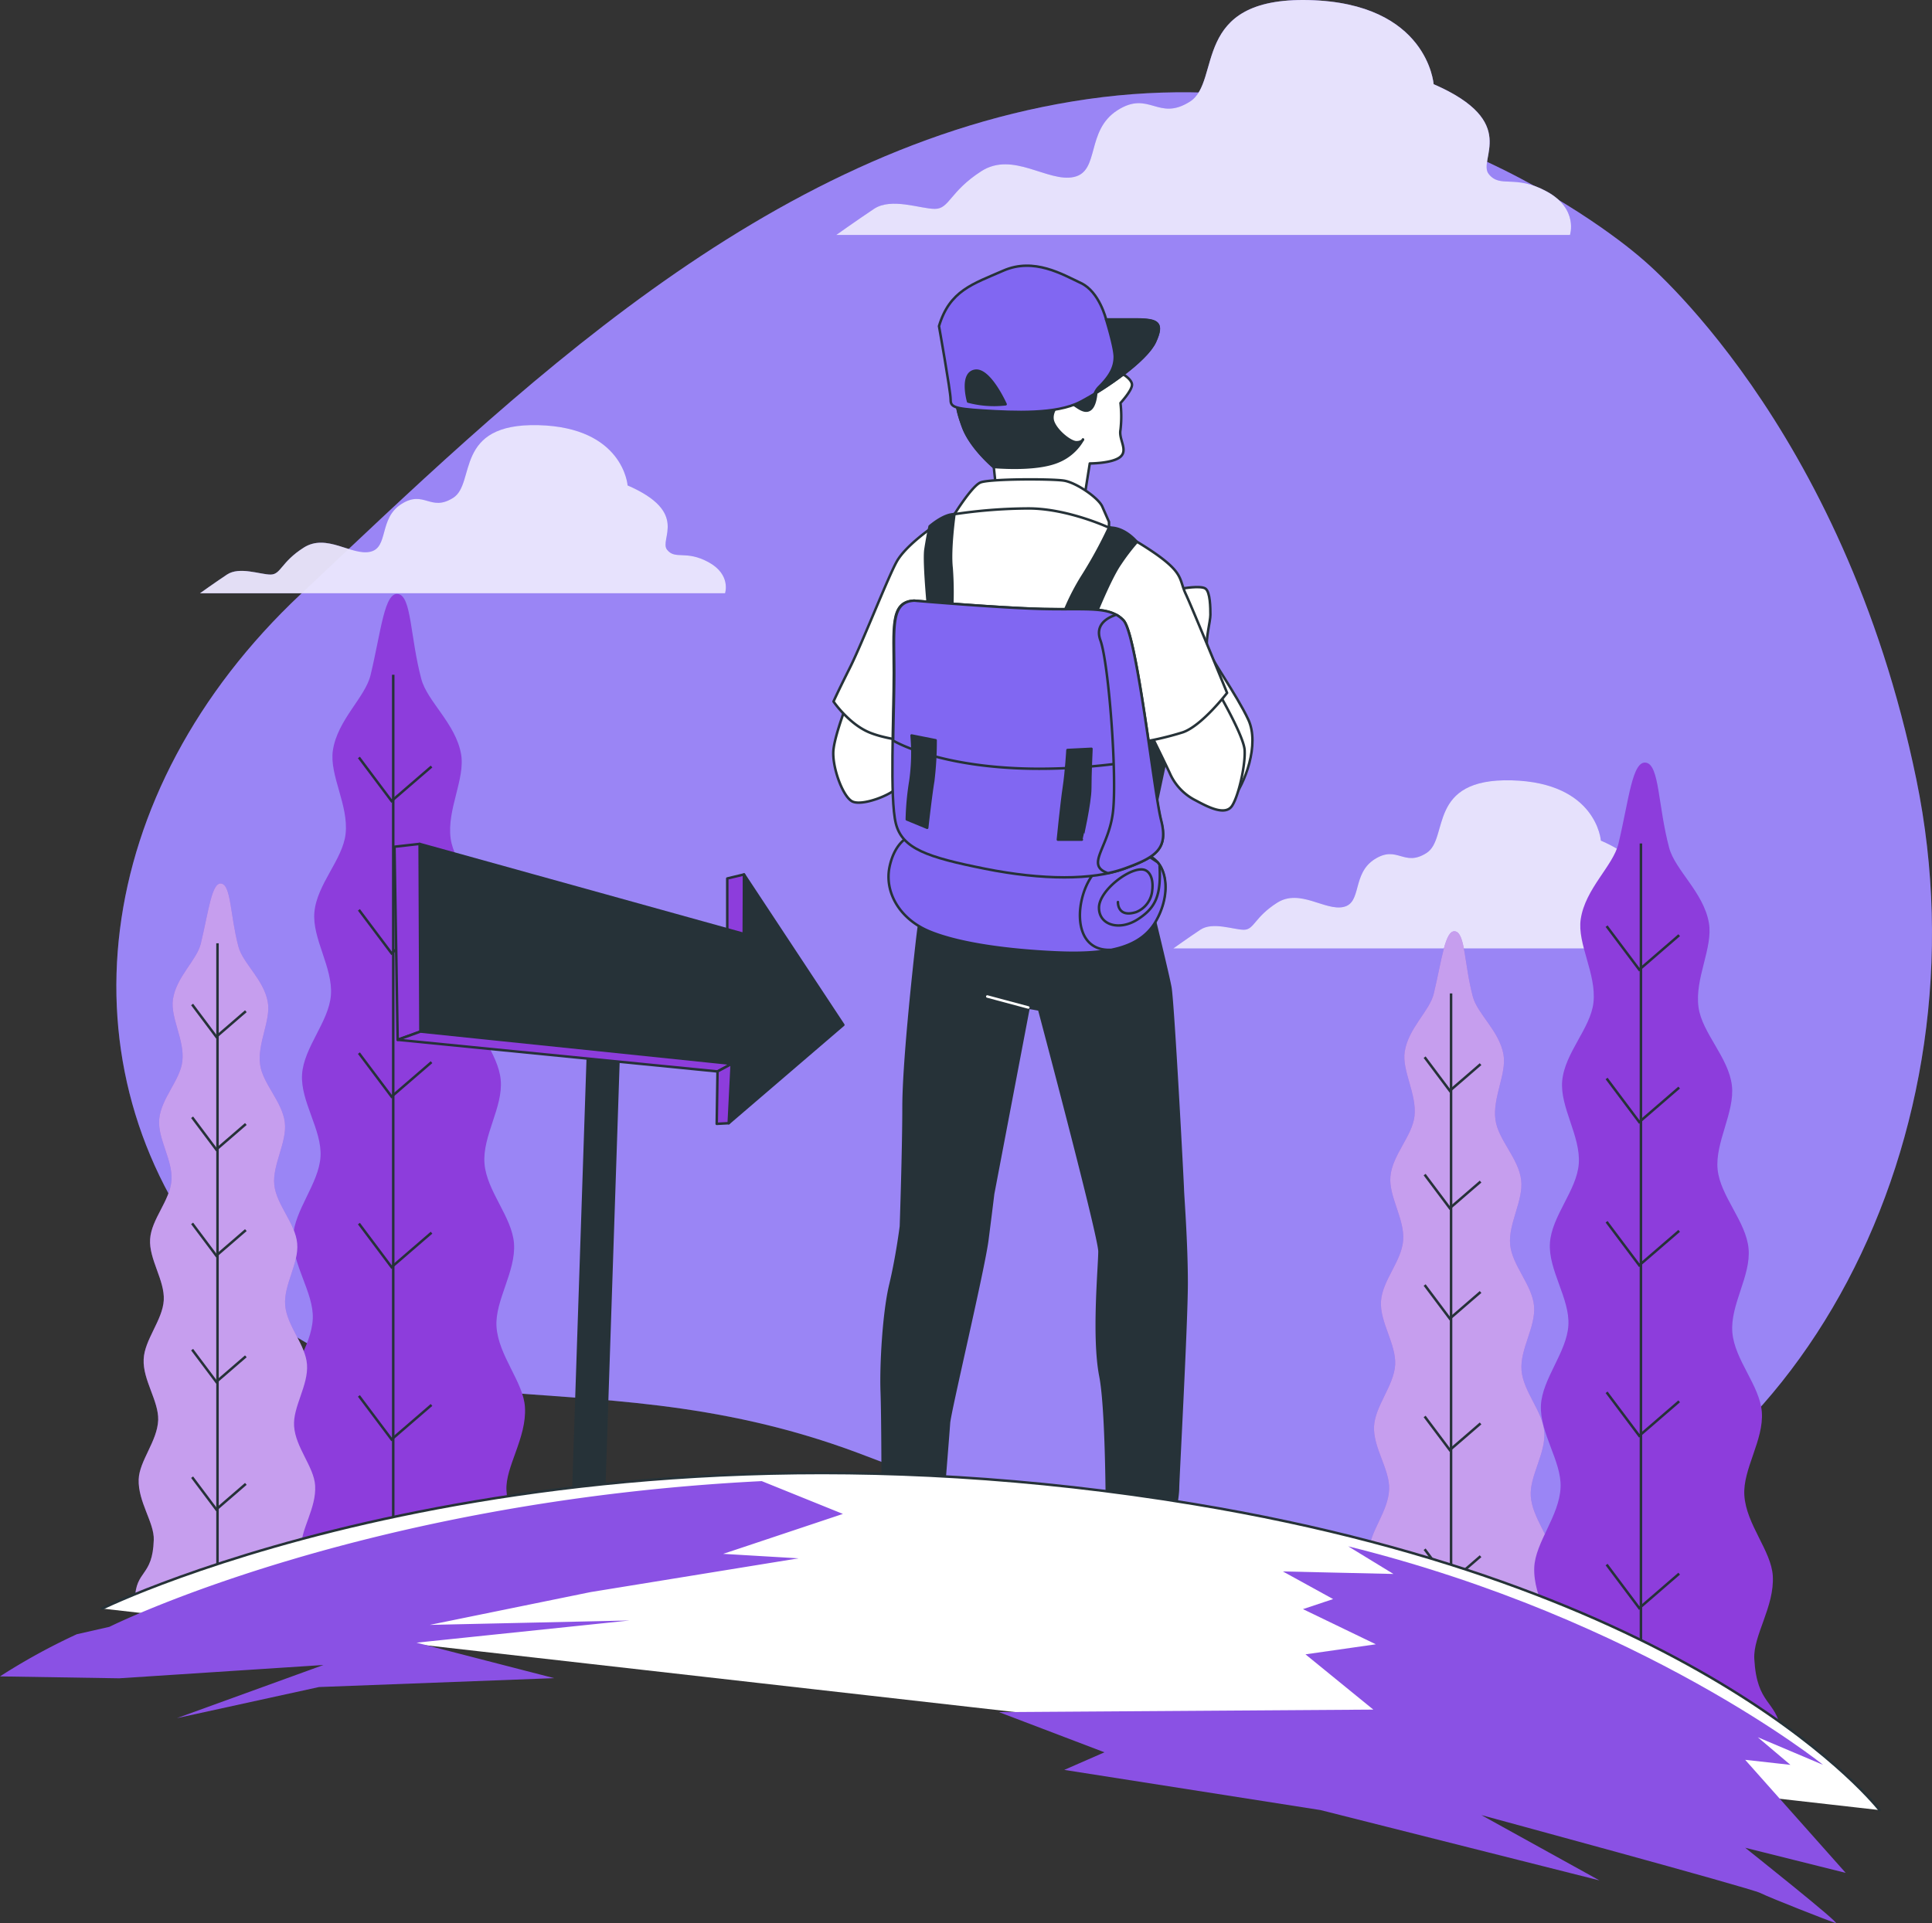 <svg xmlns="http://www.w3.org/2000/svg" width="774.452" height="771.118" viewBox="0 0 774.452 771.118"><rect x="0" y="0" width="774.452" height="771.118" fill="#333333" stroke="none"/><defs><style>.a,.d,.g{fill:#8167f2;}.b,.c,.e,.j{fill:#fff;}.b{opacity:0.2;}.c,.d{opacity:0.8;}.e,.f,.g,.k,.l{stroke:#263238;}.e,.f,.g,.h,.l{stroke-linecap:round;stroke-linejoin:round;}.f{fill:#263238;}.h,.k{fill:none;}.h{stroke:#fff;}.i,.l{fill:#8d3ddc;}.j{opacity:0.5;}.k{stroke-miterlimit:10;}.m{fill:#8a51e4;}</style></defs><g transform="translate(-55.72 -59.715)"><g transform="translate(102.361 96.714)"><path class="a" d="M690.247,144.695S598.006,62.2,468.236,80.817,237.06,200.031,152.736,279.36s-97.257,189.7-34.628,267.919,143.79,33.6,258.049,76.367,138.19,71.512,257.4,45.1S829.847,496.616,800.4,353.551,690.247,144.695,690.247,144.695Z" transform="translate(-78.873 -78.082)"/><path class="b" d="M690.247,144.695S598.006,62.2,468.236,80.817,237.06,200.031,152.736,279.36s-97.257,189.7-34.628,267.919,143.79,33.6,258.049,76.367,138.19,71.512,257.4,45.1S829.847,496.616,800.4,353.551,690.247,144.695,690.247,144.695Z" transform="translate(-78.873 -78.082)"/></g><g transform="translate(135.894 59.715)"><path class="a" d="M493.04,270c-9.146-4.976-13.315-.826-16.639-4.976s9.166-14.987-15.813-25.8c0,0-1.652-23.287-35.776-24.173s-24.959,23.307-34.1,29.129-11.643-3.324-20.809,2.5-5,17.465-12.469,19.137-17.485-7.494-26.631-1.672-9.166,10.817-13.315,10.817-12.49-3.324-17.465,0-10.817,7.494-10.817,7.494H499.708S502.206,274.991,493.04,270Z" transform="translate(100.955 97.829)"/><path class="c" d="M493.04,270c-9.146-4.976-13.315-.826-16.639-4.976s9.166-14.987-15.813-25.8c0,0-1.652-23.287-35.776-24.173s-24.959,23.307-34.1,29.129-11.643-3.324-20.809,2.5-5,17.465-12.469,19.137-17.485-7.494-26.631-1.672-9.166,10.817-13.315,10.817-12.49-3.324-17.465,0-10.817,7.494-10.817,7.494H499.708S502.206,274.991,493.04,270Z" transform="translate(100.955 97.829)"/><path class="a" d="M506.93,136.495c-12.771-6.99-18.593-1.168-23.247-6.99s12.792-20.87-22.1-36.038c0,0-2.317-32.553-50-33.722s-34.87,32.553-47.661,40.692-16.3-4.653-29.068,3.485-6.99,24.435-17.445,26.752-24.435-10.475-37.126-2.317-12.792,15.108-18.613,15.108-17.445-4.653-24.415,0S222.13,153.92,222.13,153.92H516.237S519.722,143.465,506.93,136.495Z" transform="translate(32.917 -59.715)"/><path class="c" d="M506.93,136.495c-12.771-6.99-18.593-1.168-23.247-6.99s12.792-20.87-22.1-36.038c0,0-2.317-32.553-50-33.722s-34.87,32.553-47.661,40.692-16.3-4.653-29.068,3.485-6.99,24.435-17.445,26.752-24.435-10.475-37.126-2.317-12.792,15.108-18.613,15.108-17.445-4.653-24.415,0S222.13,153.92,222.13,153.92H516.237S519.722,143.465,506.93,136.495Z" transform="translate(32.917 -59.715)"/><path class="d" d="M299.381,199.305c-9.146-5-13.315-.826-16.639-5s9.146-14.967-15.813-25.785c0,0-1.672-23.307-35.776-24.173s-24.959,23.307-34.124,29.129-11.643-3.324-20.789,2.5-5,17.465-12.489,19.137-17.465-7.494-26.631-1.672-9.146,10.817-13.315,10.817-12.469-3.324-17.465,0-10.818,7.494-10.818,7.494H305.988S308.526,204.3,299.381,199.305Z" transform="translate(-95.52 26.119)"/><path class="c" d="M299.381,199.305c-9.146-5-13.315-.826-16.639-5s9.146-14.967-15.813-25.785c0,0-1.672-23.307-35.776-24.173s-24.959,23.307-34.124,29.129-11.643-3.324-20.789,2.5-5,17.465-12.489,19.137-17.465-7.494-26.631-1.672-9.146,10.817-13.315,10.817-12.469-3.324-17.465,0-10.818,7.494-10.818,7.494H305.988S308.526,204.3,299.381,199.305Z" transform="translate(-95.52 26.119)"/></g><g transform="translate(109.828 166.254)"><path class="e" d="M254.352,359.742h1.571c3.163-.121,10.072-.342,11.966-.342,2.377,0,6.366,5.177,2.78,9.951s-6.043,10.354-11.14,11.543-4.391,4.391-8.058,8.36-13.537,4.794-18.714,3.586-.4-27.074.4-28.2S242.789,369.311,254.352,359.742Z" transform="translate(67.353 137.756)"/><path class="e" d="M259.488,379.17c5.177-1.188,7.554-6.768,11.14-11.543a6.486,6.486,0,0,0,.927-6.567,26.893,26.893,0,0,1-7.7,12.53c-3.586,2.8-6.366,1.209-8.36,3.586s-4.029,7.171-14.343,7.171a38.679,38.679,0,0,1-10.737-1.309c0,4.291.584,7.675,2.377,8.058,5.177,1.209,15.128.4,18.714-3.586S254.311,380.358,259.488,379.17Z" transform="translate(67.394 139.44)"/><path class="e" d="M276.418,372.408s-1.188,14.343-.4,17.123,8.763,5.58,13.154,4.774,12.348-6.366,12.348-6.366,17.526-6.768,23.891-10.757,8.36-8.763,3.586-9.951-20.708-4.391-25.483-5.58-4.794,3.183-15.149,5.58S276.418,372.408,276.418,372.408Z" transform="translate(113.375 139.836)"/><path class="e" d="M326.6,369.122a229.45,229.45,0,0,1-29.068,13.94,29.269,29.269,0,0,1-21.776.2,15.564,15.564,0,0,0,.262,2.981c.806,2.78,8.763,5.58,13.154,4.774s12.349-6.366,12.349-6.366,17.526-6.768,23.891-10.757c5.439-3.4,7.675-7.373,5.238-9.206A12.087,12.087,0,0,1,326.6,369.122Z" transform="translate(113.388 143.123)"/><path class="f" d="M251.5,228.161s-4.532,25.4-6.144,39.644-5.4,49.636-5.4,66.577-1.048,47.7-1.048,47.7-1.551,12.328-4.23,23.468-3.848,32.332-3.465,42.726.383,39.241.383,39.241a80.126,80.126,0,0,0,0,10.072c.383,3.848,1.148,8.461,5,8.461s10.777,0,13.477-2.3a18.855,18.855,0,0,0,5.761-12.711c.383-5.761,2.014-25.4,2.317-30.015s13.859-61.561,15.39-73.487,2.317-18.472,2.317-18.472l14.222-74.655,4.25.766S318.5,385.992,318.5,392.156s-2.7,34.245.383,50.018,2.619,69.6,2.619,69.6a11.905,11.905,0,0,0,5.761,3.465c3.465.766,13.477-1.551,17.324-7.7s5.379-17.324,5.379-20.406,3.465-66.174,3.465-82.35S351.9,369.01,351.9,367.459s-3.848-74.635-5-81.182-14.242-59.647-14.242-59.647S292.676,238.555,251.5,228.161Z" transform="translate(68.129 3.07)"/><path class="e" d="M227.387,199.31s-5,12.711-5.761,19.238,3.465,18.472,7.312,20.789,16.538-2.7,18.472-5.781,10.757-23.085,10.757-23.085a61.842,61.842,0,0,1-30.78-11.16Z" transform="translate(58.38 -24.644)"/><path class="f" d="M292.509,203.84,277.34,271.1h9.891l14.524-68.591Z" transform="translate(114.991 -21.398)"/><path class="e" d="M294.966,177.153s7.252-1.309,9.226,0,2.014,7.917,2.014,10.556S304.193,197.6,304.9,200.9s11.885,18.9,16.5,28.806-1.309,25.7-6.587,32.231-15.854-16.921-19.157-24.838-8.561-56.726-8.561-56.726Z" transform="translate(124.881 -47.711)"/><path class="e" d="M311.948,197.24s10.475,17.908,10.858,23.69-2.317,18.13-5,22.32-9.609.584-14.625-2.115a22.159,22.159,0,0,1-10.394-10.979c-2.317-5-8.541-17.526-8.541-17.526S301.191,208.017,311.948,197.24Z" transform="translate(122.001 -26.744)"/><path class="e" d="M281.207,160.825a52.6,52.6,0,0,0-13.839,5.4c-6.547,3.848-16.941,11.543-20.406,17.687s-13.839,32.714-18.855,42.726-6.527,13.456-6.527,13.456,6.043,8.863,14.222,12.328,22.32,4.23,22.32,4.23,2.014,39.241,3.082,45.023,14.242,9.226,33.48,10.072,46.171-6.144,49.636-10.072-1.148-45.023-1.148-45.023a120.378,120.378,0,0,0,18.472-4.23c7.7-2.7,17.707-15.793,17.707-15.793S365.491,202.766,362.792,197s-.766-8.058-11.543-15.773a125.382,125.382,0,0,0-21.937-12.348s-16.115-7.7-29.632-9.226S281.207,160.825,281.207,160.825Z" transform="translate(58.426 -65.347)"/><path class="e" d="M312.1,141.8s4.23,2.317,4.23,4.633-4.613,7.312-4.613,7.312a46.935,46.935,0,0,1,0,10.757c-.765,3.848,3.082,8.058,0,10.777s-12.308,2.7-12.308,2.7l-2.7,16.941-34.628-4.633-1.148-10.777s-9.246-7.7-12.328-16.115-2.679-10.777-2.014-16.115,6.547-16.559,18.13-19.238a62.972,62.972,0,0,1,30.781.383C303.644,130.6,312.1,141.8,312.1,141.8Z" transform="translate(83.328 -98.693)"/><path class="e" d="M271.22,147.261v0Z" transform="translate(108.783 -77.547)"/><path class="f" d="M286.765,177.221a20.144,20.144,0,0,0,9.951-8.763c-.141.282-.745,1.068-2.639,1.068-2.317,0-7.715-4.23-9.246-8.058s2.317-8.481,5-8.481,6.547,5.4,9.629,3.465,2.7-10.374,2.7-10.374a57.6,57.6,0,0,1,3.465-11.341,27.255,27.255,0,0,0-10.072-6.366,62.971,62.971,0,0,0-30.78-.383c-11.543,2.679-17.324,13.839-18.13,19.238s-1.148,7.7,2.014,16.115,12.328,16.115,12.328,16.115C267.507,179.92,279.453,180.3,286.765,177.221Z" transform="translate(83.286 -98.744)"/><path class="e" d="M245.65,169.09s6.909-11.16,10.374-12.691,28.484-1.531,33.48-.765,13.859,6.93,15.39,10.394,2.7,6.144,2.7,6.144v2.317s-16.539-7.7-32.231-7.7a203.459,203.459,0,0,0-29.713,2.3Z" transform="translate(82.843 -69.461)"/><path class="f" d="M287.011,164.746a175.637,175.637,0,0,1-11,20.023,94.036,94.036,0,0,0-10.072,22.682l12.087,1.249s8.4-22.159,13.436-29.391a83.9,83.9,0,0,1,6.728-8.823S293.4,164.443,287.011,164.746Z" transform="translate(103.426 -59.719)"/><path class="f" d="M251.591,162.061s-2.014,14.1-1.128,21.655a134.258,134.258,0,0,1,0,19.3l-8.823,2.941s-2.518-24.354-1.672-29.814,1.672-9.226,1.672-9.226S247.24,161.94,251.591,162.061Z" transform="translate(76.903 -62.433)"/><path class="g" d="M241.033,226.17s-5.862,2.014-8.058,12.087,3.787,21.011,15.954,26.047,31.929,7.554,50.361,8.4,33.581-.846,40.289-12.61,4.19-24.354-3.787-26.45-16.8,2.518-47.44-.423a358.932,358.932,0,0,1-47.319-7.051Z" transform="translate(69.532 2.603)"/><path class="g" d="M276.489,237.572c-7.756,9.045-9.689,31.022,5.822,31.022h.786c8.058-1.612,14.282-5.016,17.989-11.523,5.217-9.146,4.835-18.795.665-23.609l-6.245-4.21a24.838,24.838,0,0,0-19.016,8.32Z" transform="translate(108.167 5.726)"/><path class="g" d="M282,246.513s-.3,6.426,7.312,4.029a10.294,10.294,0,0,0,6.446-8.823,11.677,11.677,0,0,0,.1-1.43c.1-3.223-1.027-6.043-3.324-6.708-5.278-1.471-18.13,8.179-18.13,15.209s8.2,9.367,15.511,4.673,9.367-9.649,8.783-21.353" transform="translate(112.019 8.629)"/><path class="g" d="M241.938,179.27s33.581,2.941,51.65,3.344,26.872-1.249,32.231,4.633,12.087,68.853,15.108,80.195-2.014,14.705-14.685,19.318-32.755,4.613-55.86,0-33.178-8.058-35.7-18.13-.826-42.424-.826-60.433S232.269,179.693,241.938,179.27Z" transform="translate(70.319 -44.973)"/><path class="g" d="M321.179,244.88a65.268,65.268,0,0,0,15.511-3.606c-3.223-22.159-7.312-50.2-10.858-54.027-5.459-5.882-14.282-4.21-32.231-4.633s-51.65-3.344-51.65-3.344c-9.669.423-8.058,10.918-8.058,28.968,0,7.474-.3,17.364-.443,27.134C235.827,236.8,263.4,251.749,321.179,244.88Z" transform="translate(70.467 -44.973)"/><path class="f" d="M238.084,206.11a79.408,79.408,0,0,1-.483,18.271,109.9,109.9,0,0,0-1.43,15.37l8.158,3.364s1.45-12.973,2.417-18.734a133.328,133.328,0,0,0,.967-16.357Z" transform="translate(73.227 -17.746)"/><path class="f" d="M270.078,209.243s-.483,8.662-1.43,14.907-2.417,21.031-2.417,21.031h9.609S279.2,230.4,279.2,224.634s.483-15.874.483-15.874Z" transform="translate(103.72 -15.058)"/><path class="g" d="M299.529,264.521c-2.941-11.341-9.649-74.312-15.108-80.195a12.268,12.268,0,0,0-2.881-2.256c-3.505,1.128-8.662,3.908-6.366,10.233,3.364,9.226,6.728,54.591,5.036,68.853s-10.918,21.01-2.518,24.354l.463.181a48.694,48.694,0,0,0,6.688-1.853C297.434,279.307,302.47,275.943,299.529,264.521Z" transform="translate(111.818 -42.133)"/><line class="h" x1="16.458" y1="4.412" transform="translate(341.648 293.014)"/><path class="g" d="M242.57,136.831s4.653,26.188,4.653,29.229.766,3.848,13.094,4.613,29.229,1.551,38.858-3.445,26.55-16.559,30.015-24.173,1.148-8.843-8.058-8.843H309.59s-2.7-11.16-10.072-14.625-18.855-10.394-31.163-5S246.861,122.548,242.57,136.831Z" transform="translate(79.719 -112.603)"/><path class="f" d="M275.444,150.223a7.655,7.655,0,0,0-1.894,2.861c9.488-5.741,21.373-14.645,24.173-20.95,3.465-7.7,1.148-8.843-8.058-8.843H278.123s3.465,11.16,3.465,15.008S280.057,145.61,275.444,150.223Z" transform="translate(111.146 -101.761)"/><path class="f" d="M248.812,145.877s-3.223-11.261,2.679-12.328,12.348,13.416,12.348,13.416a40.571,40.571,0,0,1-15.028-1.088Z" transform="translate(85.16 -91.412)"/><path class="i" d="M329.273,544h75.743c-1.45-9.266-7.413-7.635-8.2-22-.4-7.232,6.285-16.115,5.721-25.664-.483-7.836-8.2-15.854-8.8-24.8-.524-8.058,6.043-17.042,5.419-25.744-.6-8.219-8.44-16.115-9.125-24.677s5.781-17.385,5.016-25.825-8.722-16.115-9.569-24.5,5.379-17.767,4.412-25.946c-1.007-8.682-9.206-16.115-10.314-24.173-1.229-8.924,4.573-18.432,3.223-26.188-1.672-9.427-10.435-16.236-12.288-23.186-3.445-12.953-3-25.442-7.071-26.188s-5.318,11.361-8.6,25.039c-1.652,6.869-10.233,13.839-11.643,23.267-1.148,7.635,4.915,16.921,3.928,25.785-.886,7.957-8.884,15.592-9.649,24.173-.745,8.058,5.741,17.082,5.117,25.563s-8.38,16.115-8.9,24.516,6.144,17.183,5.681,25.462-8.058,16.5-8.461,24.657c-.423,8.642,6.406,17.344,6.043,25.362-.363,8.863-7.876,17-8.058,24.757-.342,9.427,6.567,18.13,6.366,25.3-.463,15.551-7.594,12.328-7.856,24.858Z" transform="translate(165.773 21.79)"/><path class="j" d="M329.273,544h75.743c-1.45-9.266-7.413-7.635-8.2-22-.4-7.232,6.285-16.115,5.721-25.664-.483-7.836-8.2-15.854-8.8-24.8-.524-8.058,6.043-17.042,5.419-25.744-.6-8.219-8.44-16.115-9.125-24.677s5.781-17.385,5.016-25.825-8.722-16.115-9.569-24.5,5.379-17.767,4.412-25.946c-1.007-8.682-9.206-16.115-10.314-24.173-1.229-8.924,4.573-18.432,3.223-26.188-1.672-9.427-10.435-16.236-12.288-23.186-3.445-12.953-3-25.442-7.071-26.188s-5.318,11.361-8.6,25.039c-1.652,6.869-10.233,13.839-11.643,23.267-1.148,7.635,4.915,16.921,3.928,25.785-.886,7.957-8.884,15.592-9.649,24.173-.745,8.058,5.741,17.082,5.117,25.563s-8.38,16.115-8.9,24.516,6.144,17.183,5.681,25.462-8.058,16.5-8.461,24.657c-.423,8.642,6.406,17.344,6.043,25.362-.363,8.863-7.876,17-8.058,24.757-.342,9.427,6.567,18.13,6.366,25.3-.463,15.551-7.594,12.328-7.856,24.858Z" transform="translate(165.773 21.79)"/><line class="k" y2="270.498" transform="translate(527.56 291.785)"/><path class="k" d="M361.631,272.94,349.3,283.6,339.21,270.14" transform="translate(177.754 47.208)"/><path class="k" d="M361.631,296.31,349.3,306.966,339.21,293.51" transform="translate(177.754 70.915)"/><path class="k" d="M361.631,318.29,349.3,328.947,339.21,315.49" transform="translate(177.754 93.213)"/><path class="k" d="M361.631,344.45,349.3,355.106,339.21,341.65" transform="translate(177.754 119.75)"/><path class="k" d="M361.631,370.88,349.3,381.536,339.21,368.08" transform="translate(177.754 146.561)"/><path class="i" d="M114.207,565.847h98.264c-1.894-12.087-9.609-9.911-10.636-28.545-.5-9.367,8.179-20.99,7.413-33.3-.6-10.072-10.616-20.567-11.4-32.231-.705-10.475,7.836-22.159,7.01-33.4-.786-10.677-10.918-20.93-11.825-32.009s7.494-22.582,6.507-33.52-11.321-21.01-12.409-31.788c-1.128-11.1,6.97-23.045,5.741-33.661-1.33-11.261-11.946-20.99-13.4-31.365-1.612-11.563,5.922-23.911,4.17-33.9-2.176-12.228-13.537-21.071-15.934-30.076-4.472-16.821-3.908-33.017-9.186-34.064-5.62-1.128-6.889,14.746-11.16,32.493-2.135,8.924-13.275,17.949-15.108,30.216-1.471,9.891,6.386,21.937,5.1,33.46-1.148,10.314-11.5,20.144-12.51,31.425-.947,10.535,7.453,22.159,6.627,33.178-.806,10.717-10.858,20.93-11.563,31.808s8.058,22.28,7.393,33.017S116.826,425,116.322,435.594c-.544,11.2,8.3,22.5,7.876,32.9-.483,11.523-10.213,22.159-10.576,32.231-.443,12.207,8.541,23.488,8.259,32.795-.6,20.144-9.851,16.015-10.072,32.231Z" transform="translate(-52.928 -46.331)"/><line class="k" y2="350.954" transform="translate(103.522 164.009)"/><path class="k" d="M156.249,214.126l-16.015,13.819L127.14,210.48" transform="translate(-37.377 -13.313)"/><path class="k" d="M156.249,244.436l-16.015,13.819L127.14,240.81" transform="translate(-37.377 17.455)"/><path class="k" d="M156.249,272.956l-16.015,13.819L127.14,269.33" transform="translate(-37.377 46.386)"/><path class="k" d="M156.249,306.906l-16.015,13.819L127.14,303.26" transform="translate(-37.377 80.806)"/><path class="k" d="M156.249,341.186l-16.015,13.819L127.14,337.56" transform="translate(-37.377 115.601)"/><path class="i" d="M84.413,522.746h72.761c-1.39-8.9-7.111-7.333-7.876-21.131-.383-6.95,6.043-15.531,5.5-24.657-.463-7.514-7.876-15.229-8.44-23.831-.524-7.756,5.8-16.357,5.177-24.717-.564-7.917-8.058-15.491-8.743-23.71s5.54-16.72,4.814-24.818-8.38-15.551-9.186-23.529,5.157-17.062,4.23-24.919c-.967-8.34-8.843-15.551-9.911-23.226-1.189-8.561,4.391-17.707,3.082-25.1-1.591-9.045-10.072-15.592-11.784-22.28-3.3-12.429-2.9-24.435-6.789-25.221s-5.117,10.938-8.279,24.072c-1.591,6.607-9.83,13.3-11.18,22.34-1.088,7.353,4.734,16.256,3.787,24.777-.866,7.635-8.541,14.967-9.287,23.267-.705,7.816,5.52,16.418,4.915,24.576s-8.058,15.491-8.561,23.549,5.922,16.5,5.479,24.455-7.756,15.854-8.058,23.69c-.4,8.3,6.043,16.659,5.822,24.354-.342,8.521-7.554,16.337-7.816,23.79-.322,9.065,6.325,17.4,6.043,24.294-.443,14.967-7.292,11.865-7.534,23.891Z" transform="translate(-82.58 12.141)"/><path class="j" d="M84.413,522.746h72.761c-1.39-8.9-7.111-7.333-7.876-21.131-.383-6.95,6.043-15.531,5.5-24.657-.463-7.514-7.876-15.229-8.44-23.831-.524-7.756,5.8-16.357,5.177-24.717-.564-7.917-8.058-15.491-8.743-23.71s5.54-16.72,4.814-24.818-8.38-15.551-9.186-23.529,5.157-17.062,4.23-24.919c-.967-8.34-8.843-15.551-9.911-23.226-1.189-8.561,4.391-17.707,3.082-25.1-1.591-9.045-10.072-15.592-11.784-22.28-3.3-12.429-2.9-24.435-6.789-25.221s-5.117,10.938-8.279,24.072c-1.591,6.607-9.83,13.3-11.18,22.34-1.088,7.353,4.734,16.256,3.787,24.777-.866,7.635-8.541,14.967-9.287,23.267-.705,7.816,5.52,16.418,4.915,24.576s-8.058,15.491-8.561,23.549,5.922,16.5,5.479,24.455-7.756,15.854-8.058,23.69c-.4,8.3,6.043,16.659,5.822,24.354-.342,8.521-7.554,16.337-7.816,23.79-.322,9.065,6.325,17.4,6.043,24.294-.443,14.967-7.292,11.865-7.534,23.891Z" transform="translate(-82.58 12.141)"/><line class="k" y2="259.842" transform="translate(33.077 271.681)"/><path class="k" d="M115.484,262.349l-11.845,10.233L93.95,259.65" transform="translate(-71.046 36.567)"/><path class="k" d="M115.484,284.8l-11.845,10.233L93.95,282.1" transform="translate(-71.046 59.341)"/><path class="k" d="M115.484,305.919l-11.845,10.233L93.95,303.22" transform="translate(-71.046 80.765)"/><path class="k" d="M115.484,331.029l-11.845,10.233L93.95,328.35" transform="translate(-71.046 106.258)"/><path class="k" d="M115.484,356.419l-11.845,10.233L93.95,353.74" transform="translate(-71.046 132.015)"/><path class="i" d="M362.548,599.416h98.284c-1.894-12.087-9.609-9.911-10.636-28.524-.524-9.387,8.158-20.99,7.413-33.319-.624-10.072-10.636-20.547-11.4-32.231-.705-10.475,7.836-22.159,7.01-33.4-.786-10.677-10.938-20.91-11.825-32.009s7.494-22.582,6.507-33.52-11.321-20.99-12.409-31.788,6.97-23.025,5.721-33.641c-1.309-11.281-11.946-21.01-13.376-31.385-1.612-11.563,5.922-23.911,4.15-33.883-2.155-12.228-13.537-21.071-15.934-30.1-4.452-16.8-3.888-33-9.166-34.064-5.62-1.108-6.909,14.766-11.16,32.513-2.155,8.9-13.275,17.949-15.108,30.216-1.471,9.911,6.386,21.957,5.1,33.46-1.148,10.314-11.523,20.144-12.53,31.425-.947,10.556,7.474,22.159,6.648,33.2-.806,10.7-10.858,20.91-11.563,31.788s8.058,22.28,7.393,33.037-10.475,21.393-11,31.989c-.524,11.2,8.32,22.521,7.876,32.916-.463,11.5-10.213,22.159-10.556,32.231-.443,12.228,8.541,23.508,8.259,32.815-.6,20.144-9.851,16.015-10.173,32.231Z" transform="translate(198.915 -12.275)"/><line class="k" y2="350.954" transform="translate(603.665 231.654)"/><path class="k" d="M404.508,247.686l-15.995,13.819L375.42,244.06" transform="translate(214.486 20.752)"/><path class="k" d="M404.508,278.026l-15.995,13.819L375.42,274.38" transform="translate(214.486 51.509)"/><path class="k" d="M404.508,306.546l-15.995,13.8L375.42,302.9" transform="translate(214.486 80.441)"/><path class="k" d="M404.508,340.466l-15.995,13.819L375.42,336.84" transform="translate(214.486 114.871)"/><path class="k" d="M404.508,374.776,388.514,388.6,375.42,371.13" transform="translate(214.486 149.656)"/></g><g transform="translate(213.853 398.089)"><rect class="f" width="12.328" height="222.011" transform="translate(77.873 74.098) rotate(1.91)"/><path class="l" d="M207.148,233.77l-6.708,1.612v22.2l7.433,2.176Z" transform="translate(-67.044 -221.522)"/><path class="f" d="M139.22,227.69l.322,75.239,124.774,12.933-1.189,23.811,45.949-39.422-39.825-60.312-.1,23.831Z" transform="translate(-129.148 -227.69)"/><path class="l" d="M144.292,227.69l-10.072,1.128,1.269,77.415,9.125-3.3Z" transform="translate(-134.22 -227.69)"/><path class="l" d="M134.85,268.344l128.219,12.691,5.681-3.062L143.975,265.04Z" transform="translate(-133.581 -189.801)"/><path class="l" d="M198.662,274.522l-.322,21.01,4.815-.262,1.189-23.811Z" transform="translate(-69.175 -183.288)"/></g><g transform="translate(55.72 650.336)"><path class="e" d="M76.05,407.259s173.6-85.634,437.575-41.92c206.822,34.245,274.91,122.719,274.91,122.719" transform="translate(-35.097 -352.91)"/><path class="m" d="M393.6,367.674,361.068,354.52c-160.752,8.058-261.473,58.419-261.473,58.419L86.5,415.92a250.876,250.876,0,0,0-30.781,16.9l47.782.766,81.887-5.338-58.761,21.313,56.948-12.469,94.3-3.566L222.7,419.3l85.392-8.9-80.094,1.773,64.462-13.154,83.357-13.537L345.6,383.689l7.474-2.478Z" transform="translate(-55.72 -351.277)"/><path class="m" d="M394.5,367.5l18.13,11.079-44.318-1.007,20.144,11.079-12.087,4.029,29.209,14.1-28.2,4.029,27.195,22.159L254.5,433.976l42.3,16.115-16.115,7.051,102.736,16.115,111.8,28.2-47.339-26.188s107.772,29.209,111.8,31.224,27.195,11.079,30.216,12.087-36.26-30.217-36.26-30.217l40.289,10.072-40.289-45.325,18.13,2.014-13.094-11.079,26.188,11.079S512.347,396.709,394.5,367.5Z" transform="translate(145.929 -338.11)"/></g></g></svg>